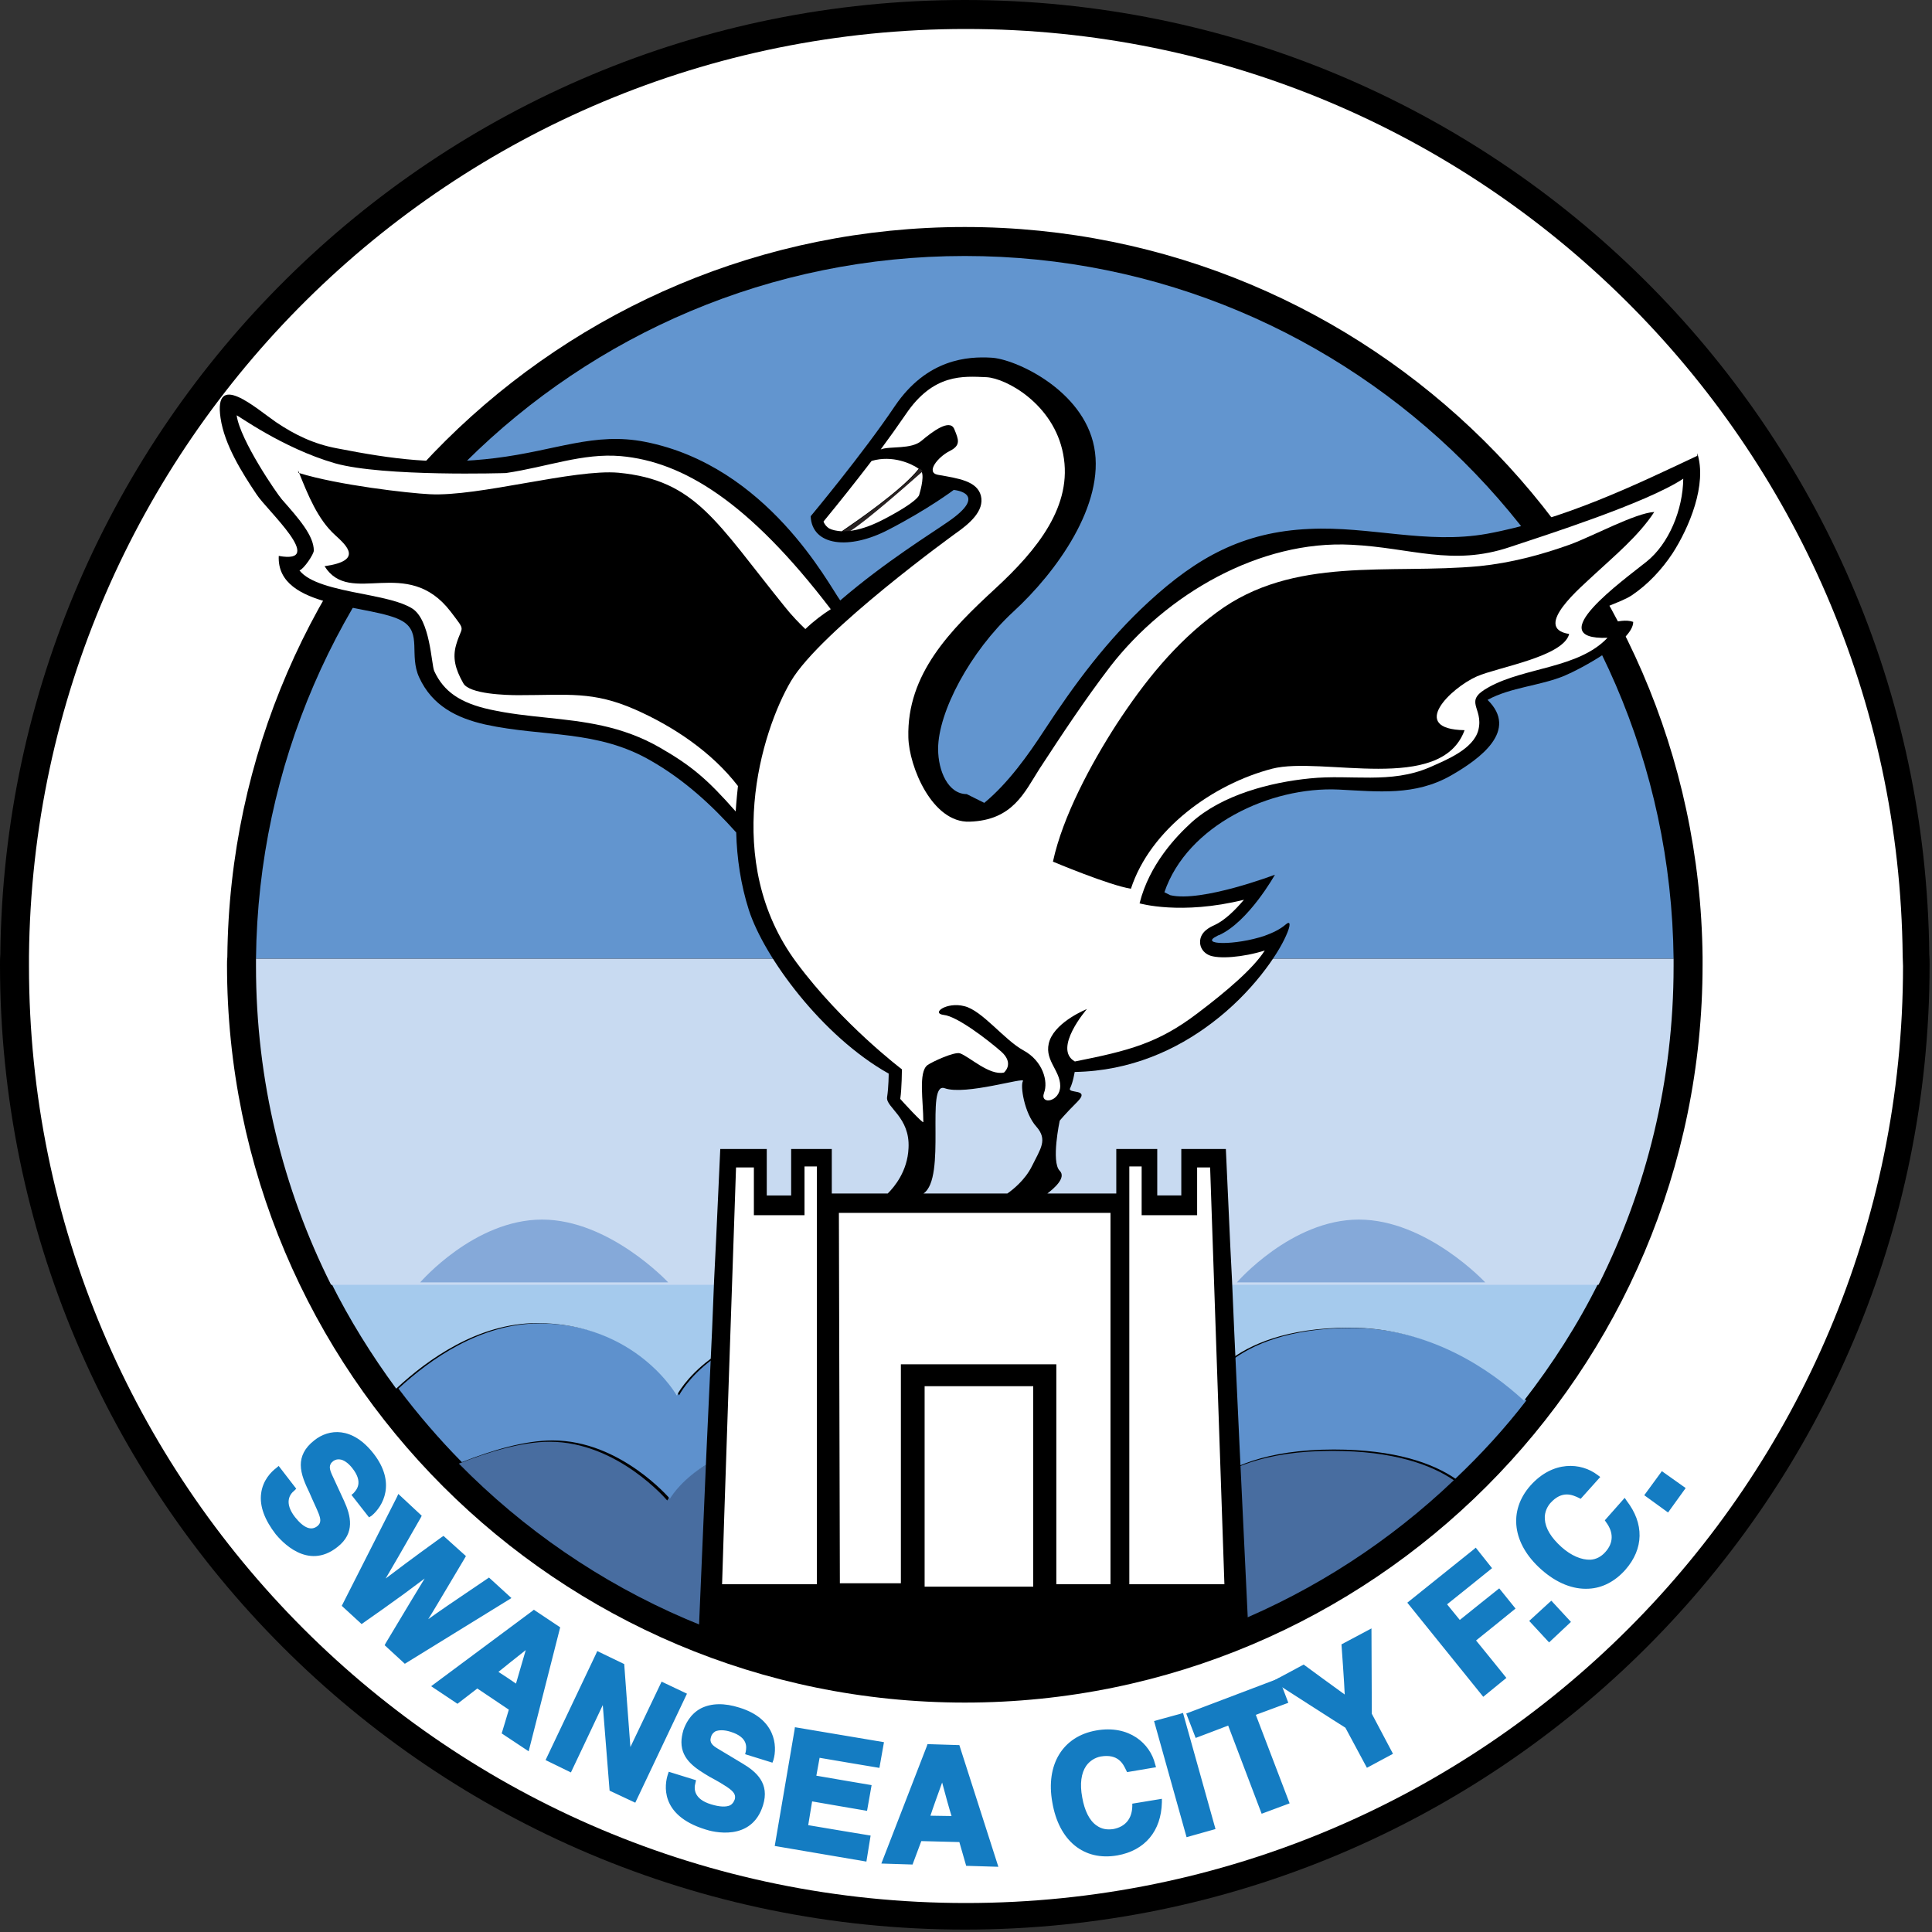<svg width="800" height="800" viewBox="0 0 800 800" fill="none" xmlns="http://www.w3.org/2000/svg">
<rect x="0" y="0" width="800" height="800" fill="#333333" stroke="none"/>
<path d="M798.868 395.126C796.709 176.494 618.767 0 399.5 0C180.369 0 2.423 176.494 0.136 395.126C1.49012e-08 396.608 0 397.949 0 399.432C0 620.082 178.887 799 399.5 799C620.113 799 799 620.082 799 399.432C799 397.949 799 396.608 798.868 395.126Z" fill="black"/>
<path d="M787.859 395.826C785.709 183.382 612.879 12 399.932 12C186.989 12 14.155 183.382 12 395.826V400C12 614.33 185.639 788 399.932 788C614.22 788 788 614.33 788 400C788 398.654 787.859 397.176 787.859 395.826Z" fill="white"/>
<path d="M705 396.269C703.249 229.045 567.126 94 399.498 94C231.869 94 95.751 229.045 94.132 396.269C94 397.347 94 398.425 94 399.498C94 568.204 230.791 705 399.498 705C568.209 705 705 568.204 705 399.498V396.269Z" fill="black"/>
<path d="M130.206 596.369C126.033 599.6 124.551 603.104 124.551 606.608C124.551 610.513 126.437 614.558 128.183 618.194C128.183 618.326 130.338 623.045 130.338 623.045C131.683 626.008 132.625 628.028 132.625 629.512C132.625 630.586 132.22 631.264 131.415 631.933C128.856 633.953 125.76 632.747 122.127 628.165C117.549 622.235 119.973 618.731 121.855 617.252L122.664 616.442L115.395 607.013L114.449 607.823C112.294 609.434 108.798 612.943 108.121 618.467C107.448 623.719 109.603 629.38 114.181 635.309C116.336 637.867 127.237 650.532 139.753 640.561C147.154 634.768 145.272 627.623 142.444 621.43L137.466 610.654C136.525 608.492 135.852 606.608 138.003 604.993C138.779 604.428 139.744 604.186 140.694 604.319C142.308 604.456 144.194 605.803 145.808 607.828C150.65 613.889 147.554 616.988 146.345 618.335L145.536 619.009L152.805 628.306L153.882 627.632C158.592 623.728 164.111 614.026 154.687 601.903C145.822 590.572 136.13 591.655 130.206 596.369ZM164.261 620.083L141.517 664.944L149.727 672.489L158.342 666.427C164.25 662.264 170.084 657.996 175.84 653.626C172.476 659.155 168.707 665.349 159.688 680.443L159.283 681.253L167.63 688.935L211.778 661.722L202.49 653.235L201.681 653.772C187.683 663.201 181.223 667.651 177.318 670.477C179.873 666.436 183.378 660.375 192.393 645.285L192.934 644.343L183.646 635.988L182.837 636.525C169.78 645.958 163.588 650.673 159.688 653.635C162.111 649.594 165.88 642.996 174.222 628.442L174.626 627.632L164.939 618.608L164.261 620.083ZM220.388 667.101L178.527 698.227L189.429 705.504C189.429 705.504 196.43 700.111 197.639 699.169L210.696 707.93C210.291 709.409 207.736 717.764 207.736 717.764L218.906 725.172L231.963 673.84L221.061 666.564L220.388 667.101ZM217.697 683.269C216.483 687.31 214.328 694.987 213.66 697.144C211.268 695.482 208.845 693.866 206.39 692.298C208.141 690.814 214.328 685.963 217.697 683.269ZM246.769 684.885L225.907 728.808L236.404 733.928C236.404 733.928 246.769 712.103 249.597 706.036C250.134 712.908 252.42 741.473 252.42 741.473L263.054 746.46L284.457 701.322L273.955 696.334L261.035 723.416C260.494 716.685 258.476 689.058 258.476 689.058L247.301 683.67L246.769 684.885ZM290.244 707.388C285.671 709.809 283.784 714.118 282.975 716.412C282.434 718.296 282.166 719.916 282.166 721.4C282.166 728.808 288.358 732.444 293.74 735.68C293.872 735.68 298.318 738.237 298.318 738.237C302.355 740.663 304.374 742.146 304.374 744.03C304.374 744.435 304.374 744.704 304.237 745.104C303.833 746.183 303.292 746.993 302.351 747.53C300.6 748.34 297.909 748.203 294.409 747.125C287.276 744.968 287.276 740.658 287.948 738.365L288.221 737.154L276.915 733.646L276.51 734.861C275.297 738.633 272.878 751.571 291.99 757.5C295.086 758.574 311.234 762.752 315.948 747.53C318.776 738.506 313.257 733.65 307.333 730.151L297.236 724.089C295.218 722.874 293.604 721.664 294.409 719.238C294.677 718.164 295.354 717.491 296.159 716.949C297.636 716.28 299.928 716.28 302.483 717.081C309.884 719.375 309.079 723.552 308.811 725.304L308.543 726.378L319.849 729.887L320.253 728.808C322.004 722.879 321.058 711.698 306.256 707.115C299.937 705.094 294.554 705.231 290.244 707.388ZM329.009 716.28L320.799 764.376L358.759 770.843L360.505 760.067C360.505 760.067 336.82 756.158 334.665 755.757C334.933 754.005 336.01 747.671 336.279 745.919C338.434 746.324 359.028 749.828 359.028 749.828L360.914 739.184C360.914 739.184 340.184 735.675 338.033 735.275C338.302 733.659 339.111 729.486 339.379 727.866C341.534 728.271 364.147 732.044 364.147 732.044L366.033 721.4L329.155 715.202L329.009 716.28ZM383.79 723.015L364.947 771.653L377.867 772.058C377.867 772.058 380.963 763.703 381.499 762.356C382.981 762.356 395.77 762.761 397.247 762.761C397.652 764.244 400.075 772.595 400.075 772.595L413.4 773L397.247 722.615L384.059 722.205L383.79 723.015ZM390.119 738.105C391.196 742.283 393.347 749.96 394.019 751.985C392.001 751.985 387.291 751.848 385.273 751.848C385.945 749.691 388.637 742.151 390.119 738.105ZM453.919 716.549C440.049 718.974 432.921 730.692 435.744 746.324C438.435 762.224 448.805 770.711 462.666 768.285C474.114 766.265 480.833 758.178 481.11 746.324V744.845L468.858 746.861V747.939C468.726 753.195 465.903 756.426 461.052 757.368C458.361 757.773 456.07 757.368 454.056 755.889C451.092 753.869 449.073 749.691 448.132 744.303C447.059 738.642 447.723 734.196 449.746 731.234C451.183 729.195 453.354 727.794 455.802 727.325C463.066 726.114 465.089 730.428 466.299 732.986L466.708 733.796L478.687 731.775L478.287 730.428C476.259 722.073 467.644 714.123 453.919 716.549ZM488.648 709.677L477.873 712.64L491.334 760.74L503.313 757.373L489.852 709.272L488.648 709.677ZM528.486 695.392L491.203 709.536L495.099 719.643C495.099 719.643 506.546 715.334 508.56 714.524C509.369 716.685 522.421 751.034 522.421 751.034L534 746.724C534 746.724 520.816 712.235 520.007 710.077C521.889 709.404 533.468 705.09 533.468 705.09L529.563 694.851L528.486 695.392Z" fill="#147CC2"/>
<path d="M566.134 675.233L555.476 680.898C555.476 680.898 556.689 697.616 556.821 701.665C553.589 699.374 539.818 689.259 539.818 689.259L527 696.136C527 696.136 556.557 715.145 557.104 715.414C557.373 715.956 566.006 732 566.006 732L576.805 726.207C576.805 726.207 568.304 710.163 568.035 709.621L567.894 674.29L566.134 675.233ZM610.132 641.66L582.736 663.638L614.18 702.608L623.762 694.784C623.762 694.784 612.562 680.898 611.208 679.281C612.972 677.933 627.545 666.07 627.545 666.07L620.799 657.708C620.799 657.708 606.079 669.44 604.47 670.788C603.385 669.44 600.286 665.665 599.201 664.317C600.956 662.968 617.827 649.347 617.827 649.347L611.08 640.854L610.132 641.66ZM641.444 663.638L633.211 671.189L641.444 680.087L650.492 671.594L642.387 662.827L641.444 663.638ZM633.754 615.1C624.441 625.62 626.196 639.237 638.207 649.889C644.557 655.55 651.436 658.246 657.909 657.845C663.447 657.572 668.708 654.876 673.024 650.021C680.719 641.254 680.851 630.876 673.567 621.439L672.755 620.223L664.518 629.528L665.061 630.334C668.17 634.514 668.17 638.832 664.792 642.607C663.028 644.624 660.876 645.708 658.579 645.84C654.937 645.977 650.62 644.224 646.567 640.585C642.251 636.677 639.953 632.898 639.684 629.122C639.415 625.884 641.038 623.461 641.982 622.382C646.832 616.985 651.153 619.012 653.724 620.223L654.526 620.629L662.627 611.593L661.551 610.783C654.677 605.523 643.067 604.717 633.754 615.1ZM687.466 610.109L680.851 619.14L690.707 626.29L698 616.175L688.14 609.166L687.466 610.109Z" fill="#147CC2"/>
<path d="M399.5 106C238.421 106 107.75 235.994 106 397H693C691.25 235.994 560.583 106 399.5 106Z" fill="#6295CF"/>
<path d="M487.947 630.772C487.947 630.772 476.759 598.889 439.275 598.889C401.799 598.889 386.831 623.211 386.831 623.211C386.831 623.211 375.643 597 332.503 597C289.495 597 276.281 621.317 276.281 621.317C276.281 621.317 255.79 597 227.612 597C216.019 597 202.267 601.189 190 606.049C243.386 660.36 317.536 694 399.504 694C477.966 694 549.288 663.198 602 612.935C592.697 606.583 577.197 600.778 551.583 600.778C495.356 600.783 487.947 630.772 487.947 630.772Z" fill="#486DA0"/>
<path d="M498.057 577.795C498.057 577.795 488.768 549.881 447.568 549.881C406.514 549.881 391.568 574.037 391.568 574.037C391.568 574.037 397.084 548 346.604 548C296.119 548 281.178 577.795 281.178 577.795C281.178 577.795 264.35 548 223.291 548C199.056 548 178.195 562.764 165 574.975C173.053 585.707 181.822 595.886 191.249 605.441C203.499 600.613 217.23 596.452 228.807 596.452C256.943 596.452 277.404 620.608 277.404 620.608C277.404 620.608 290.595 596.452 333.545 596.452C376.623 596.452 387.794 622.489 387.794 622.489C387.794 622.489 402.74 598.329 440.161 598.329C477.591 598.329 488.763 630 488.763 630C488.763 630 496.161 600.21 552.306 600.21C577.883 600.21 593.36 605.976 602.65 612.285C613.289 602.222 623.111 591.484 632 579.943C618.268 567.328 593.228 549.881 559.845 549.881C507.478 549.881 498.057 577.795 498.057 577.795Z" fill="#5E91CD"/>
<path d="M164.057 575.003C177.248 562.72 198.112 547.87 222.346 547.87C263.403 547.87 280.231 577.839 280.231 577.839C280.231 577.839 295.171 547.87 345.653 547.87C396.135 547.87 390.616 574.059 390.616 574.059C390.616 574.059 405.561 549.762 446.613 549.762C487.811 549.762 497.1 577.839 497.1 577.839C497.1 577.839 506.521 549.762 558.89 549.762C592.272 549.762 617.315 567.311 631.041 580C642.886 564.744 653.384 548.408 662 531H137C144.675 546.388 153.827 561.101 164.057 575.003Z" fill="#A5CAED"/>
<path d="M693 397H106V400.105C106 447.493 117.172 492.309 137.085 532H661.911C681.832 492.309 693 447.493 693 400.105V397Z" fill="#C8DAF1"/>
<path d="M174 531C174 531 196.34 505 224.466 505C252.456 505 276.678 531 276.678 531H174ZM512.177 531C512.177 531 534.653 505 562.648 505C590.774 505 615 531 615 531H512.177Z" fill="#85A9D9"/>
<path d="M702.802 187.666V188.743C676.815 200.987 647.332 215.254 615.698 221.035C590.794 225.475 567.099 217.808 542.19 219.017C514.598 220.231 495.609 230.857 475.557 249.296C458.46 265.04 445.132 282.938 432.209 302.718C425.875 312.407 417.527 324.247 407.573 332.455L400.298 328.819C392.622 328.819 388.453 319.266 388.453 310.117C388.453 294.777 401.78 269.748 419.555 253.332C437.461 236.915 457.655 208.923 453.071 185.107C448.497 161.291 420.087 148.506 410.397 148.102C400.839 147.561 383.874 148.506 370.546 168.154C357.35 187.798 335.679 213.772 335.679 213.772C336.22 226.016 351.567 227.902 367.986 219.29C384.41 210.809 394.914 202.873 394.914 202.873C394.914 202.873 410.129 204.087 392.359 216.195C385.629 220.908 366.376 232.747 347.929 248.628C343.082 242.033 317.773 192.92 267.15 182.962C246.015 178.789 230.264 186.593 205.091 189.688C181.26 192.647 162.953 190.225 139.527 185.648C130.105 183.898 122.161 180.13 114.218 174.749C106.006 169.095 88.367 153.219 91.332 173.135C92.946 184.171 100.217 195.742 106.274 204.759C110.448 211.218 135.489 233.829 115.427 230.193C114.349 252.664 154.873 250.109 166.718 257.24C174.794 262.085 169.278 271.234 173.584 280.52C178.968 292.228 189.067 297.341 201.049 300.031C225.285 305.281 247.361 302.049 269.71 315.103C283.31 322.906 294.619 333.269 304.85 344.709C305.123 355.339 306.737 366.375 310.102 376.869C316.427 396.381 340.39 429.077 367.986 444.557C367.986 444.557 367.986 450.071 367.318 454.379C366.777 458.547 376.876 462.587 376.203 475.368C375.798 485.058 370.282 491.516 367.586 494.211H344.428V475.772H327.599V495.011H317.5V475.772H298.247L296.501 513.723L295.692 530.14L294.883 550.188L292.459 602.668L289.362 675.197C325.228 689.608 363.526 697.01 402.18 697C441.528 697.043 480.5 689.36 516.885 674.388L513.379 601.05L511.097 551.933L510.155 530.135L509.482 516.945L507.6 475.768H489.152V495.007H479.19V475.768H462.229V494.207H433.687C435.979 492.457 441.767 487.744 438.803 484.785C435.169 481.154 438.803 464.06 438.803 464.06C438.803 464.06 440.694 461.642 446.21 456.124C451.603 450.607 441.904 453.029 443.109 450.607C444.327 448.184 445 443.88 445 443.88C468.286 443.476 487.274 434.595 501.68 423.696C518.499 411.047 529.008 395.44 532.504 387.5C534.519 383.055 534.519 380.905 532.236 382.923C530.076 384.809 526.98 386.286 523.619 387.5C511.629 391.536 496.019 391.399 504.09 387.5C504.367 387.363 504.499 387.227 504.763 387.227C517.017 381.709 527.925 362.198 527.925 362.198C527.925 362.198 497.501 373.769 484.569 370.674L482.154 369.461C491.576 341.741 526.034 325.592 554.312 326.942C570.6 327.747 585.814 329.633 600.752 321.157C613.006 314.157 628.894 302.454 615.966 289.805C625.533 284.56 637.647 284.019 647.741 279.847C654.471 277.02 676.283 265.449 676.283 257.509C670.218 255.354 662.951 261.14 658.236 256.295C661.878 251.314 670.49 249.968 675.742 246.473C682.34 242.028 688.133 235.843 692.571 229.116C699.437 218.481 706.976 200.583 702.802 187.666ZM427.226 483.031C424.393 488.685 419.277 492.721 417.127 494.202H382.391C392.086 487.739 383.064 447.775 391.144 450.602C399.761 453.697 424.802 445.757 423.592 447.644C422.374 449.393 424.125 460.965 429.108 466.482C433.955 471.996 430.859 475.632 427.226 483.031Z" fill="black"/>
<path d="M333.128 483.005V503.182H312.166V483.404H304.777C304.641 486.362 299 652.901 299 655.995H338.238V483L333.128 483.005ZM467.626 483.005V656H507C506.868 652.901 501.223 486.367 501.087 483.409H495.704V503.187H472.731V483.009L467.626 483.005ZM347.369 502.237C347.369 505.195 347.773 652.633 347.773 655.596H373.034V564.929H437.4V656H459.833V502.237H347.369Z" fill="white"/>
<path d="M382.865 574.002V657H427.833V574.002H382.865ZM625.228 226.515C601.261 234.597 584.298 226.783 559.658 225.573C521.685 223.552 482.906 246.051 459.749 275.964C449.239 289.707 439.816 303.988 430.394 318.405C424.204 328.107 419.352 339.694 401.447 340.235C385.962 340.772 376.403 317.331 376.134 305.34C375.461 279.068 393.502 260.873 412.221 243.63C429.452 227.73 444.401 209.404 440.226 187.983C436.319 167.368 416.659 156.591 408.446 156.186C398.887 155.786 386.503 154.571 375.057 171.545C371.685 176.455 368.229 181.306 364.688 186.094C368.458 184.615 377.344 186.231 381.651 182.458C385.958 178.818 393.229 173.293 395.117 177.607C396.868 181.921 398.077 184.342 393.229 186.772C388.386 189.198 383.133 195.665 388.386 196.607C396.868 198.09 404.544 199.164 406.163 205.231C407.778 211.565 401.311 216.953 395.526 220.995C395.526 220.995 339.78 261.283 327.528 282.03C315.277 302.782 298.714 356.677 329.82 398.577C348.803 424.18 373.447 442.77 373.447 442.77C373.447 442.77 373.447 450.588 372.774 455.03C373.178 455.571 382.333 465.542 382.333 464.6C382.333 455.972 380.177 443.848 384.084 441.018C385.967 439.671 395.258 435.361 397.545 436.171C401.584 437.65 409.665 445.469 415.722 444.117C415.722 444.117 420.166 440.481 414.649 435.493C409.124 430.647 396.336 420.808 390.815 420.266C385.294 419.597 392.029 414.741 399.301 416.63C406.7 418.382 415.859 430.642 423.808 434.952C431.749 439.261 434.173 447.749 432.29 452.604C430.53 457.587 439.016 456.377 439.016 449.642C439.016 442.906 431.749 438.592 434.709 430.642C437.811 422.692 450.058 417.84 450.058 417.84C450.058 417.84 435.792 434.283 445.083 439.539C467.43 435.088 479.545 431.994 495.835 419.597C507.96 410.432 519.002 401.002 523.708 393.594C514.695 396.424 504.463 397.23 500.551 395.482C498.259 394.404 496.918 392.383 496.918 390.09C496.918 385.78 501.093 383.896 502.844 383.086C507.018 381.197 511.325 377.02 515.091 372.573C488.968 379.04 471.869 374.057 471.869 374.057C475.912 357.888 487.086 346.302 493.275 340.64C506.072 329.054 526.132 323.934 542.422 322.319C559.531 320.567 575.685 324.744 591.975 317.736C598.974 314.637 610.147 310.191 612.171 302.24C614.454 292.811 605.44 290.518 616.614 284.456C631.563 276.237 653.646 276.774 665.625 264.109C637.62 265.056 672.224 240.263 681.783 232.581C691.074 225.172 696.864 211.024 697 198.222C681.779 208.325 638.957 221.932 625.228 226.515Z" fill="white"/>
<path d="M365.483 215.276C381.359 207.048 380.687 204.624 380.687 204.624C380.687 204.624 382.84 197.881 381.632 195.316C375.039 201.111 358.353 215.686 351.628 219.868C355.527 219.458 360.234 217.977 365.483 215.276ZM380.419 194.1C377.592 192.077 369.654 188.3 360.911 190.86C354.42 199.339 347.782 207.703 341 215.95C341.536 217.435 342.481 218.241 343.286 218.784C344.499 219.458 346.38 219.863 348.534 220C354.05 216.223 373.421 203.006 380.419 194.1Z" fill="white"/>
<path d="M380.79 194C373.813 202.936 354.5 216.204 349 220C349.942 220 351.012 219.867 352.085 219.867C358.79 215.669 375.422 201.043 382 195.221C382 195.084 381.864 194.814 381.728 194.677C381.461 194.544 381.194 194.274 380.79 194Z" fill="#282222"/>
<path d="M436 356.787C440.039 338.015 451.876 316.132 462.231 300.061C473.804 282.366 486.581 266.295 503.797 253.599C535.548 229.964 575.101 237.929 612.632 234.421C625.677 233.071 637.923 229.828 650.027 225.507C659.31 222.132 677.198 212.406 685 212C678.548 221.863 668.593 230.101 659.719 238.335C655.548 242.391 634.02 260.081 649.763 262.513C647.342 271.965 620.166 276.29 611.56 280.071C600.796 284.797 583.039 301.95 606.448 302.356C596.757 328.965 547.389 313.026 526.811 318.295C502.325 324.645 476.357 343.284 468.292 368C459.409 366.645 436 356.787 436 356.787Z" fill="black"/>
<path d="M262.983 293.79C245.46 286.106 235.353 287.855 214.592 287.855C209.743 287.855 194.237 287.454 191.815 282.867C188.446 276.932 187.367 272.35 188.851 267.089C191.277 258.59 193.299 262.102 186.561 253.197C168.5 229.735 145.044 251.443 134.395 234.454C150.571 232.162 143.565 225.959 138.707 221.509C131.563 215.036 127.521 204.92 123.878 195.887C123.746 195.887 123.61 195.887 123.473 195.755V194.803C123.61 195.209 123.746 195.614 123.878 195.883C139.918 200.875 169.306 204.246 177.933 204.646C198.284 205.726 237.647 194.129 256.113 195.746C288.192 198.848 296.551 216.106 325.129 251.443C327.687 254.677 331.056 258.184 333.483 260.48C336.988 257.11 340.626 254.408 344 252.254C310.032 207.753 282.806 191.164 257.056 188.868C241.285 187.52 226.73 193.323 209.475 195.883C209.475 195.883 158.793 197.5 138.707 191.838C116.735 185.498 97.864 171.473 98 172.015C99.48 182.4 114.714 204.514 116.735 206.805C123.746 214.763 129.943 221.777 129.943 227.981C129.943 229.466 125.9 235.533 124.01 236.207C127.921 241.199 137.892 243.623 150.835 246.055C158.789 247.672 165.796 249.02 170.512 251.853C178.197 256.435 178.598 275.183 179.814 277.88C183.72 286.375 190.599 291.093 202.864 293.79C210.818 295.544 218.635 296.354 226.32 297.161C241.549 298.778 257.456 300.399 273.496 309.705C286.298 317.12 292.772 322.513 304.632 336C304.632 336 304.901 331.55 305.574 325.478C294.794 311.458 278.891 300.804 262.983 293.79Z" fill="white"/>
<path d="M123.277 195.947C123.427 196.092 123.577 196.092 123.722 196.092C123.577 195.797 123.427 195.352 123.277 194.907V195.947Z" fill="white"/>
</svg>

